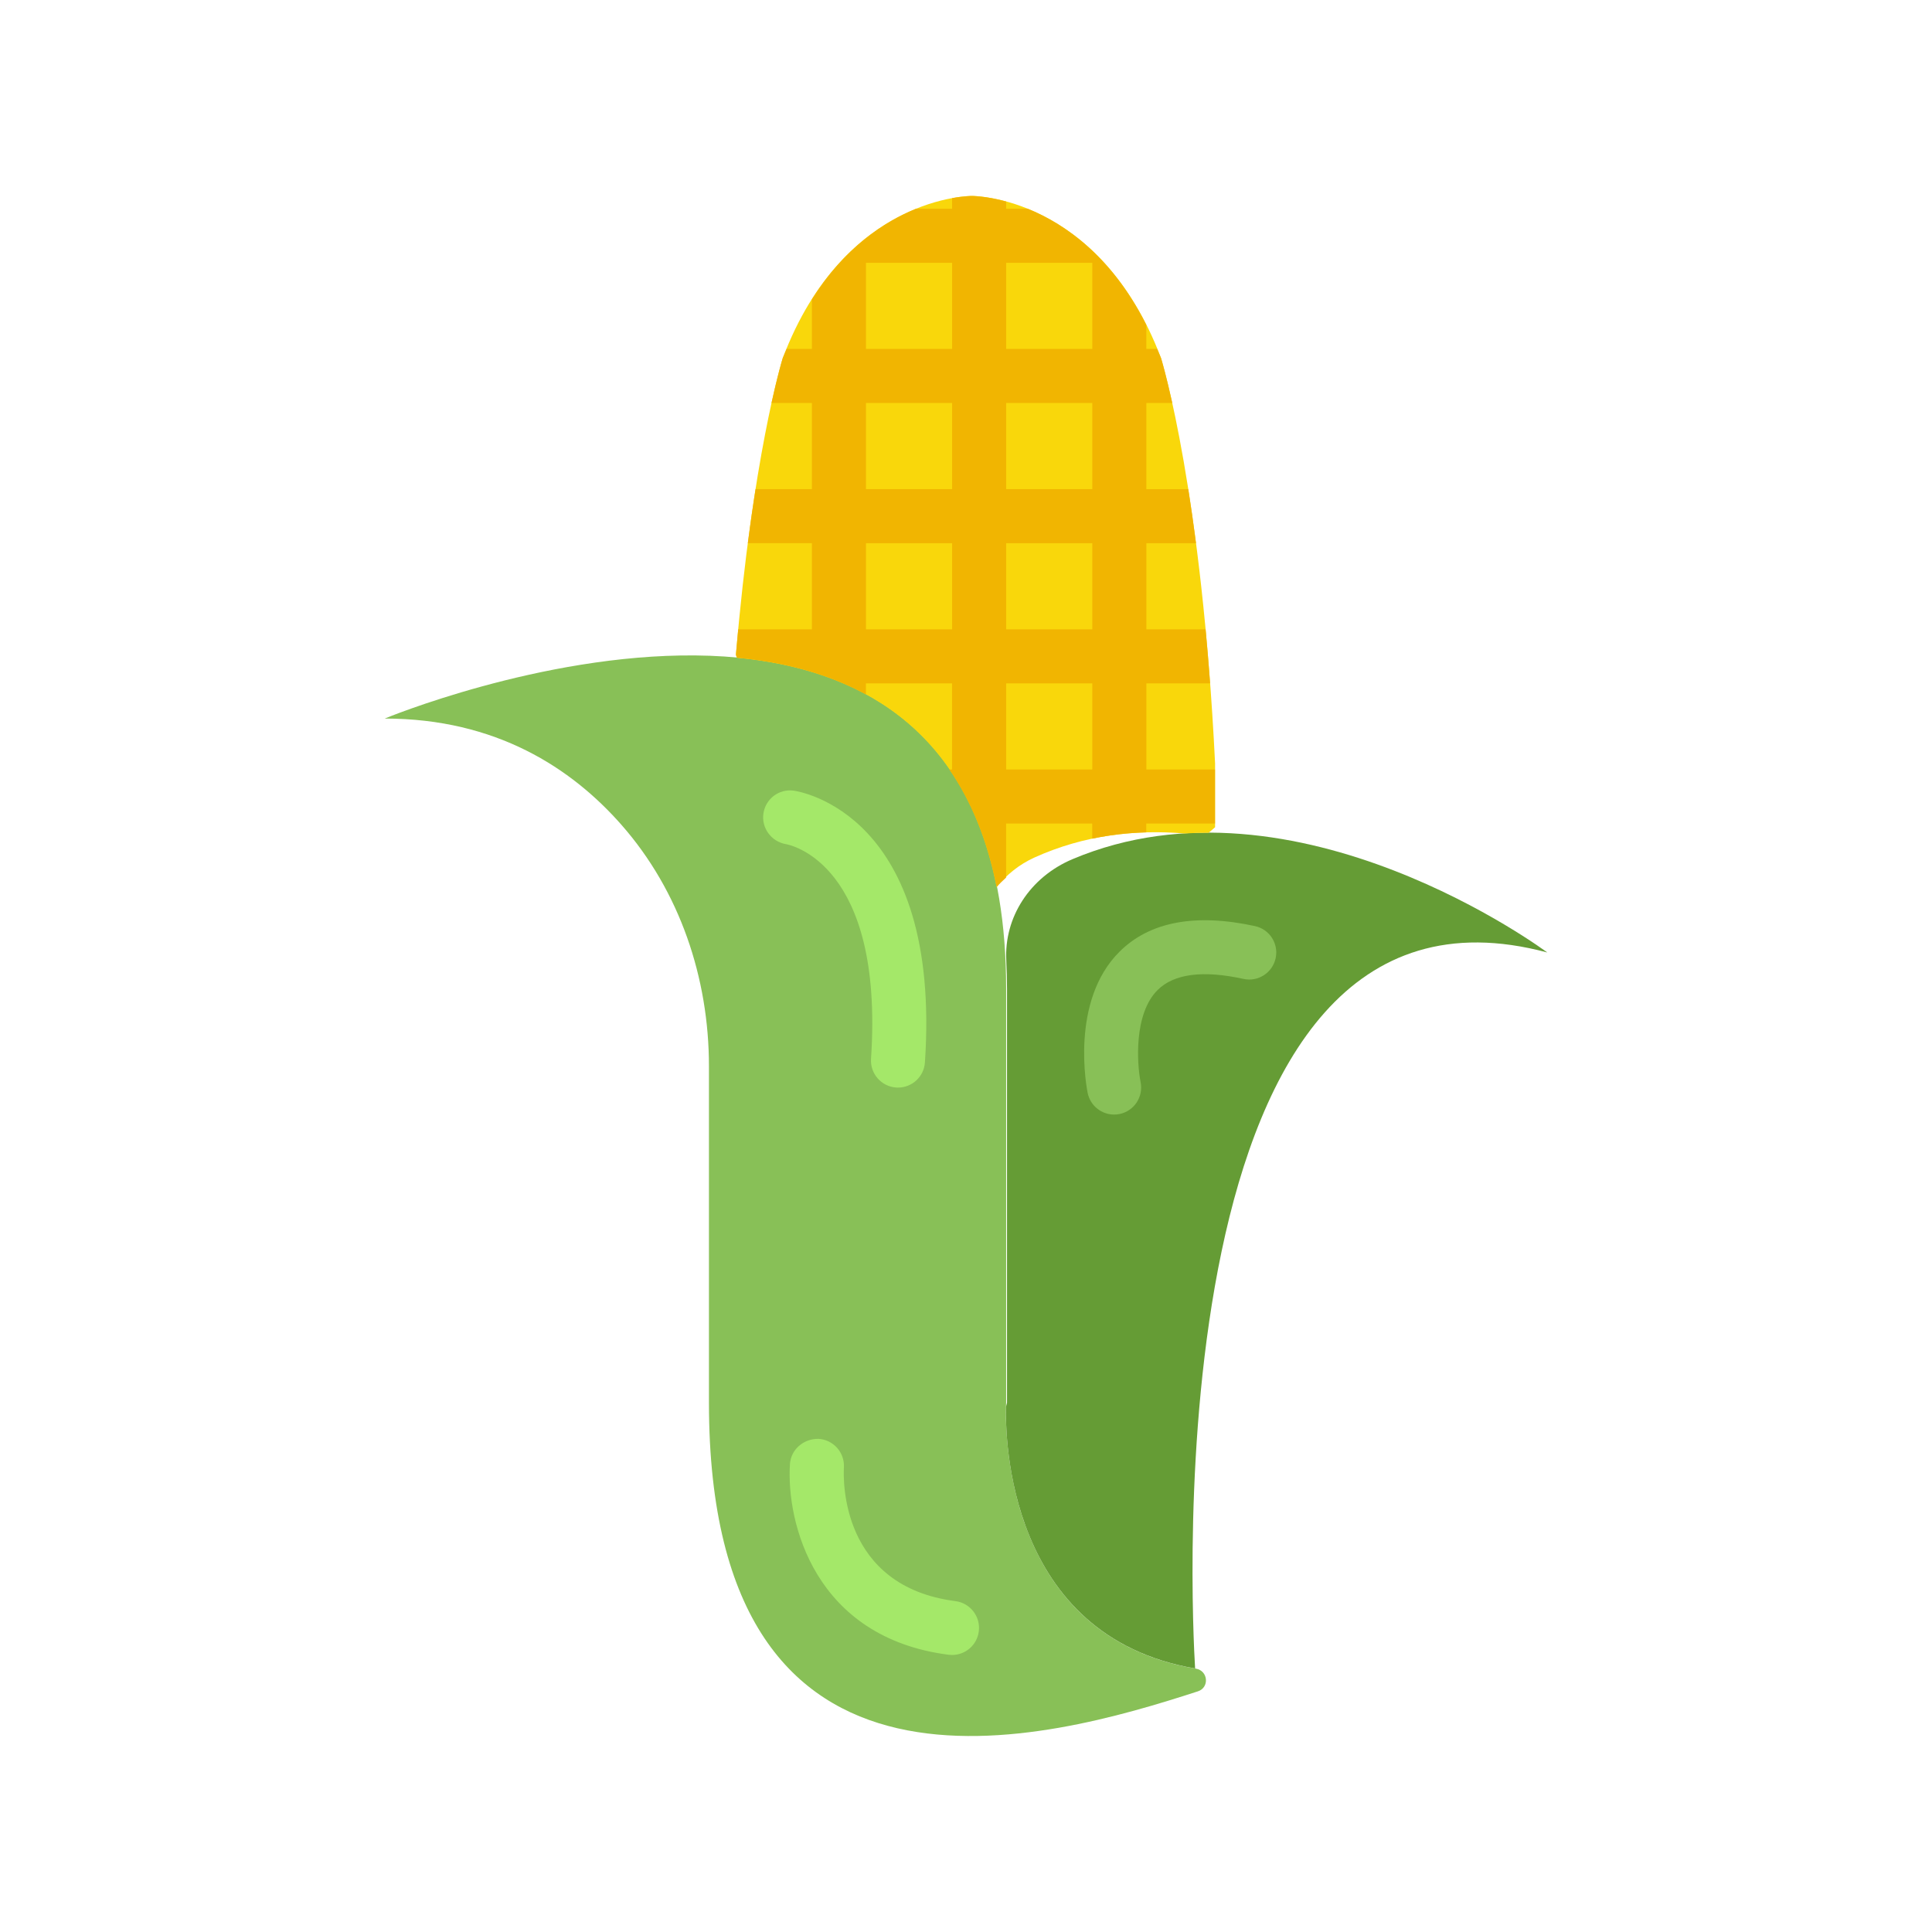 <?xml version="1.0" encoding="utf-8"?>
<!-- Generator: Adobe Illustrator 16.0.0, SVG Export Plug-In . SVG Version: 6.00 Build 0)  -->
<!DOCTYPE svg PUBLIC "-//W3C//DTD SVG 1.1//EN" "http://www.w3.org/Graphics/SVG/1.1/DTD/svg11.dtd">
<svg version="1.1" id="Capa_1" xmlns="http://www.w3.org/2000/svg" xmlns:xlink="http://www.w3.org/1999/xlink" x="0px" y="0px"
	 width="350px" height="350px" viewBox="0 0 350 350" enable-background="new 0 0 350 350" xml:space="preserve">
<g>
	<path fill="#88C057" d="M128.432,223.174v-30.039c0-15.972-5.296-31.704-15.839-43.696c-9.031-10.274-22.707-19.266-42.897-19.266
		c0,0,112.578-46.808,112.578,48.947v44.054v-1.65v32.589c0,0-2.623,41.957,34.38,48.179c2.218,0.372,2.486,3.422,0.349,4.112
		c-26.985,8.751-88.57,26.52-88.57-52.296v-32.589V223.174z"/>
	<path fill="#659C35" d="M194.315,155.636c-7.804,3.289-12.418,10.597-12.018,18.345c0.088,1.665,0.133,3.377,0.133,5.139v42.403
		v1.65v30.938c0,0-0.074,0.27-0.177,0.72c-0.146,5.35,0.152,41.575,34.253,47.425c-0.572-9.314-7.904-148.927,63.798-129.705
		C280.305,172.552,234.784,138.563,194.315,155.636z"/>
	<path fill="#F9D70B" d="M210.341,64.897c-0.016-0.049-0.021-0.054-0.04-0.103c-11.229-29.5-34.234-29.295-34.234-29.295
		s-23.01-0.206-34.233,29.295c-0.02,0.049-0.024,0.059-0.04,0.108c-0.259,0.842-5.457,18.13-8.463,53.592
		c-0.02,0.245,0.108,0.446,0.191,0.666c21.404,1.997,41.272,12.311,47.032,41.537c1.812-2.252,4.107-4.112,6.858-5.355
		c9.012-4.073,18.276-5.096,27.122-4.351c1.478-0.088,2.951-0.128,4.424-0.123c0.348-0.298,0.672-0.577,1.165-1.003v-11.576
		C217.721,89.352,210.628,65.847,210.341,64.897z"/>
	<path fill="#A4E869" d="M162.685,197.025c-0.107,0-0.22-0.005-0.333-0.01c-2.697-0.181-4.738-2.516-4.557-5.213
		c2.379-35.403-14.708-38.761-15.438-38.883c-2.633-0.455-4.459-2.942-4.053-5.58c0.407-2.638,2.81-4.454,5.458-4.111
		c1.096,0.152,26.823,4.194,23.798,49.235C167.389,195.043,165.235,197.025,162.685,197.025z"/>
	<path fill="#A4E869" d="M172.474,299.814c-0.21,0-0.42-0.015-0.631-0.039c-24.292-3.128-29.417-23.964-28.737-34.542
		c0.176-2.696,2.545-4.64,5.203-4.571c2.692,0.176,4.733,2.491,4.572,5.184c-0.123,2.197-0.602,21.536,20.21,24.214
		c2.682,0.348,4.577,2.8,4.228,5.482C177.007,298.008,174.902,299.814,172.474,299.814z"/>
	<path fill="#88C057" d="M201.828,201.915c-2.271,0-4.308-1.591-4.787-3.906c-0.137-0.675-3.299-16.637,5.805-25.638
		c5.468-5.404,13.71-6.941,24.509-4.601c2.643,0.578,4.316,3.181,3.738,5.825c-0.576,2.638-3.171,4.322-5.824,3.745
		c-7.332-1.616-12.561-0.931-15.521,1.977c-4.43,4.356-3.749,13.559-3.112,16.735c0.528,2.647-1.18,5.228-3.823,5.766
		C202.479,201.881,202.151,201.915,201.828,201.915z"/>
	<path fill="#F1B501" d="M220.119,139.405h-12.447v-15.604h11.547c-0.255-3.402-0.524-6.691-0.813-9.79h-10.734V98.407h8.992
		c-0.46-3.534-0.931-6.824-1.396-9.79h-7.597V73.008h4.694c-1.126-5.105-1.934-7.802-2.025-8.111
		c-0.016-0.049-0.021-0.054-0.04-0.103c-0.216-0.563-0.455-1.038-0.681-1.576h-1.953v-4.346
		c-6.309-12.536-14.855-18.365-21.482-21.052h-3.911v-1.312c-3.715-1.008-6.207-1.008-6.207-1.008s-1.37-0.005-3.583,0.396v1.924
		h-6.539c-5.747,2.325-12.932,7.038-18.859,16.407v8.991h-4.577c-0.22,0.539-0.465,1.018-0.68,1.576
		c-0.02,0.049-0.025,0.059-0.039,0.108c-0.098,0.318-0.901,2.996-2.027,8.105h7.323v15.604h-10.21c-0.47,2.976-0.94,6.236-1.4,9.79
		h11.61v15.604h-13.348c-0.137,1.474-0.279,2.941-0.411,4.484c-0.02,0.244,0.107,0.445,0.19,0.666
		c8.258,0.768,16.275,2.8,23.353,6.652v-2.007h15.604v15.604h-0.494c3.872,5.625,6.853,12.604,8.566,21.288
		c0.504-0.631,1.136-1.146,1.718-1.708v-9.79h15.604v2.736c3.274-0.69,6.549-1.053,9.79-1.141v-1.596h12.447v-9.79H220.119z
		 M172.484,114.011H156.88V98.407h15.604V114.011z M172.484,88.612H156.88V73.008h15.604V88.612z M172.484,63.219H156.88V47.61
		h15.604V63.219z M197.878,139.405h-15.604v-15.604h15.604V139.405z M197.878,114.011h-15.604V98.407h15.604V114.011z
		 M197.878,88.612h-15.604V73.008h15.604V88.612z M197.878,63.219h-15.604V47.61h15.604V63.219z"/>
</g>
</svg>
